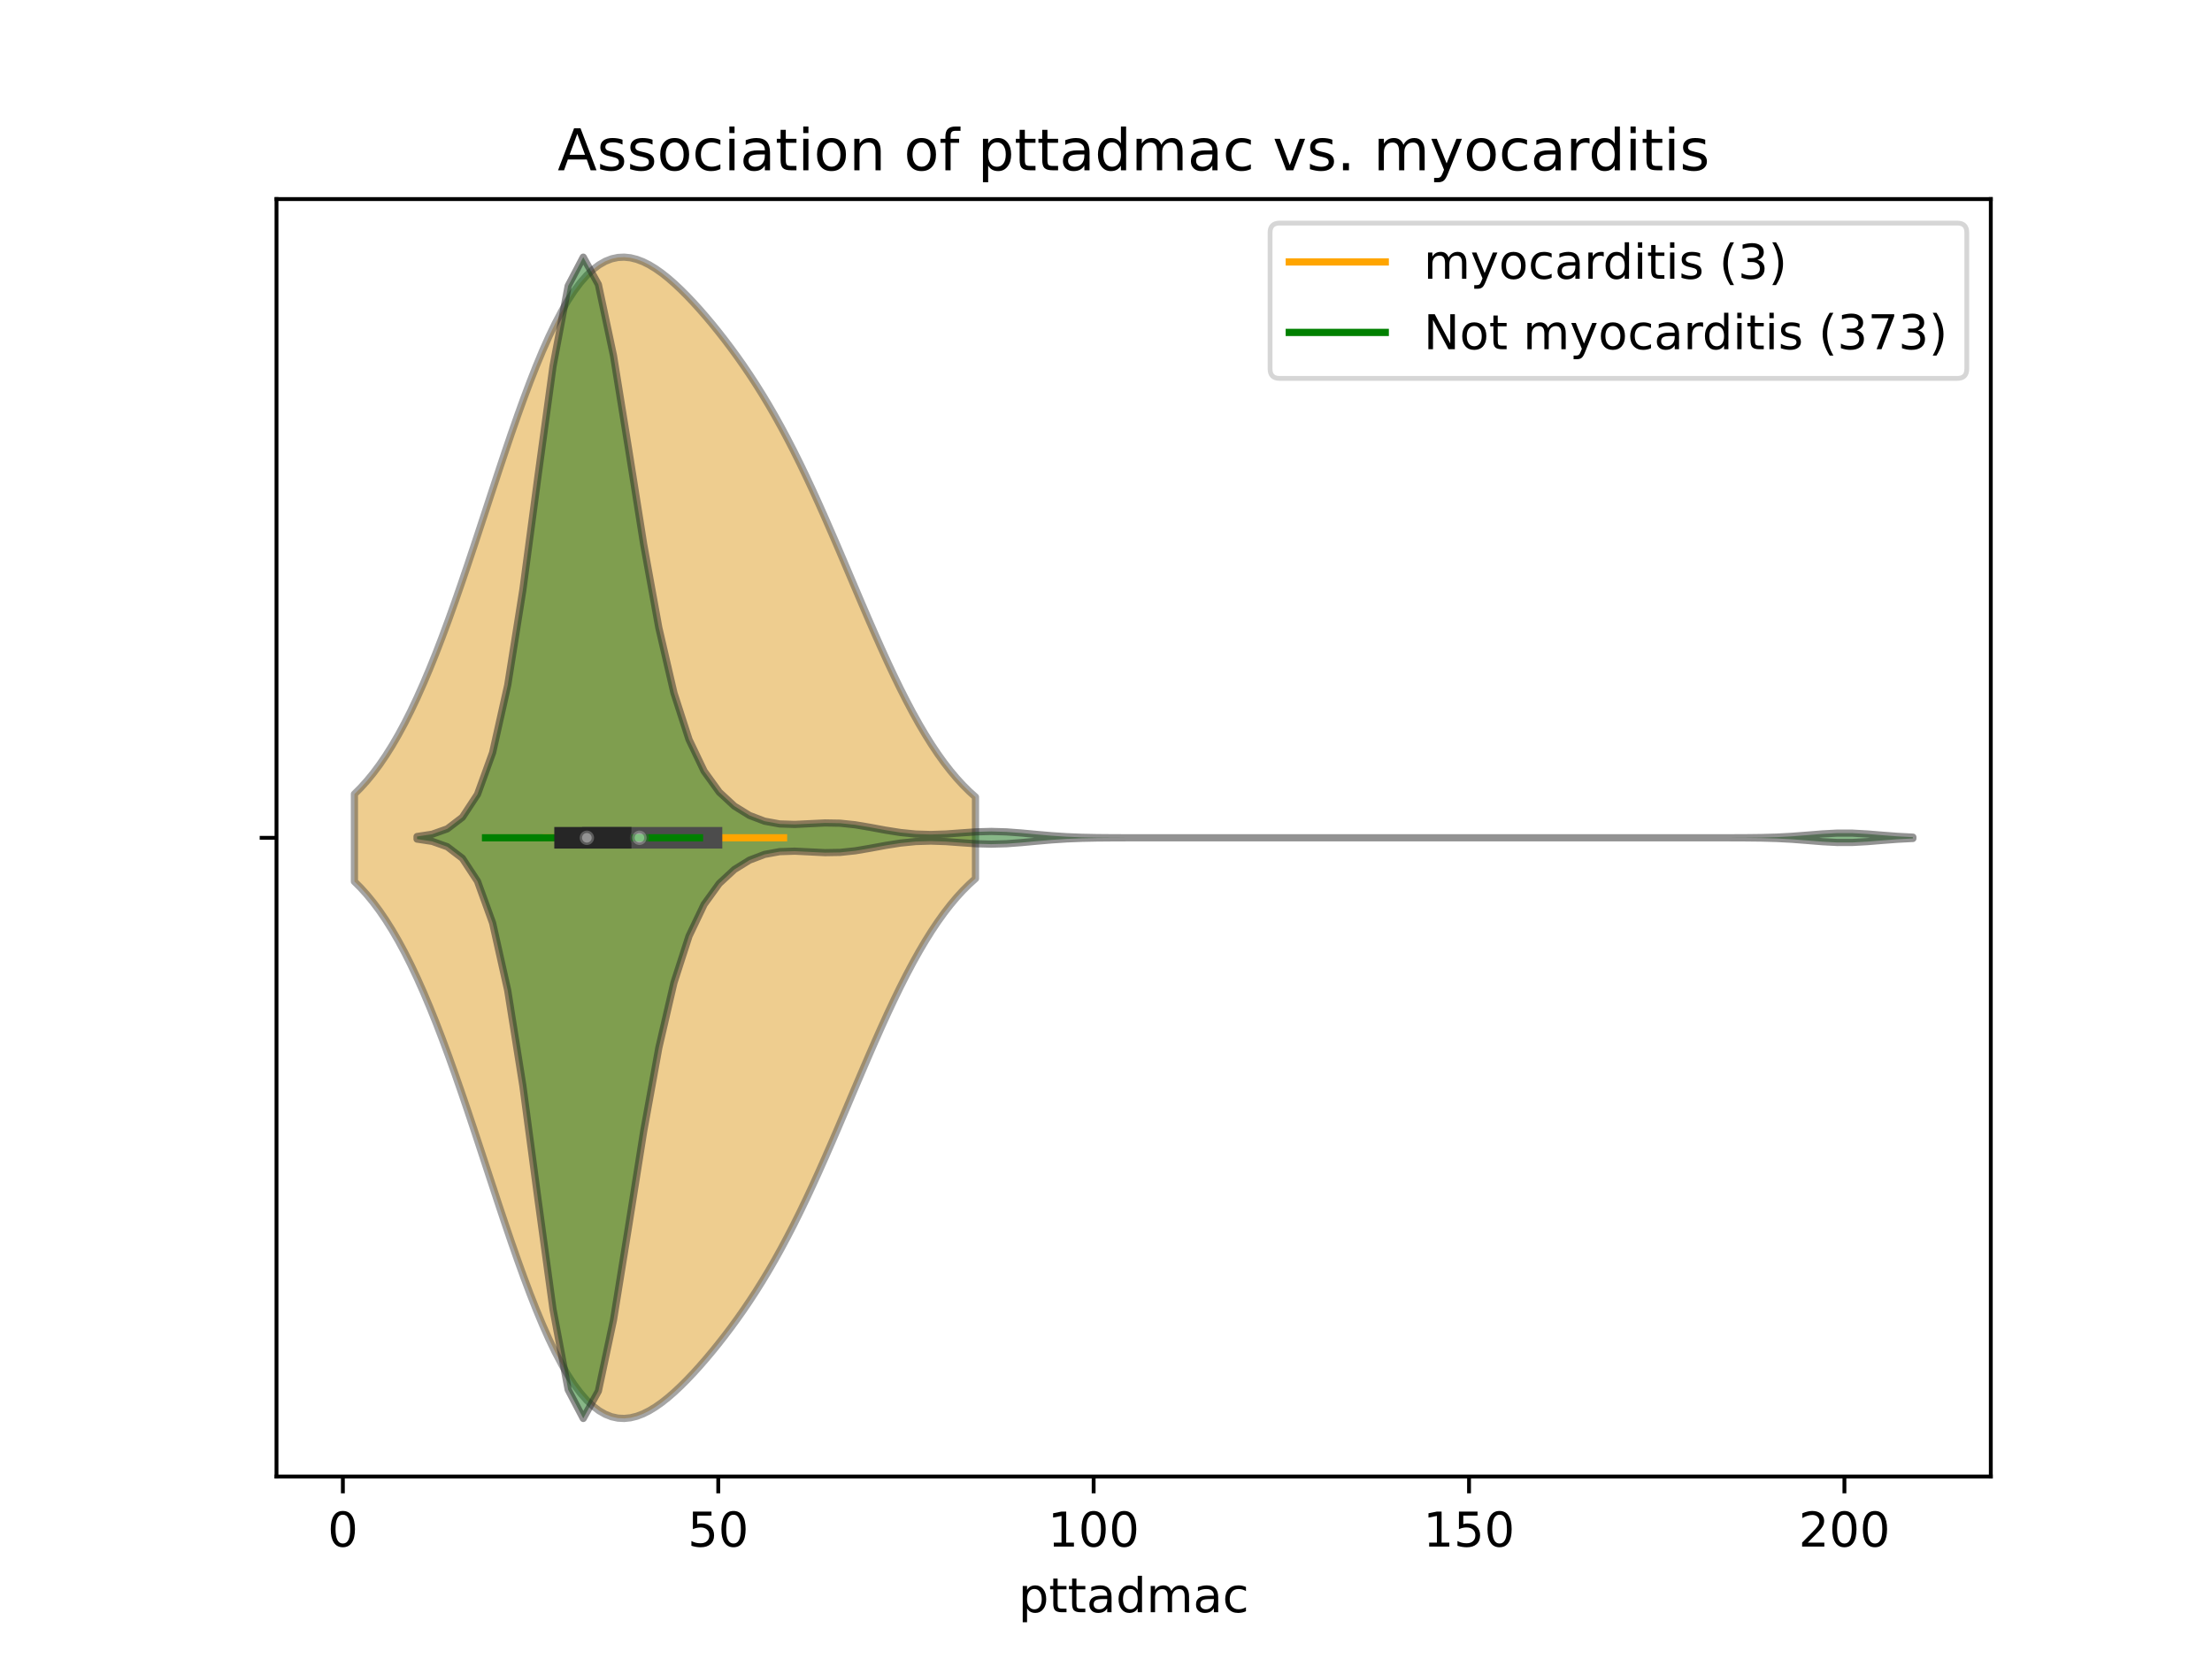 <?xml version="1.0" encoding="utf-8" standalone="no"?>
<!DOCTYPE svg PUBLIC "-//W3C//DTD SVG 1.1//EN"
  "http://www.w3.org/Graphics/SVG/1.1/DTD/svg11.dtd">
<!-- Created with matplotlib (https://matplotlib.org/) -->
<svg height="345.6pt" version="1.1" viewBox="0 0 460.8 345.6" width="460.8pt" xmlns="http://www.w3.org/2000/svg" xmlns:xlink="http://www.w3.org/1999/xlink">
 <defs>
  <style type="text/css">
*{stroke-linecap:butt;stroke-linejoin:round;}
  </style>
 </defs>
 <g id="figure_1">
  <g id="patch_1">
   <path d="M 0 345.6 
L 460.8 345.6 
L 460.8 0 
L 0 0 
z
" style="fill:#ffffff;"/>
  </g>
  <g id="axes_1">
   <g id="patch_2">
    <path d="M 57.6 307.584 
L 414.72 307.584 
L 414.72 41.472 
L 57.6 41.472 
z
" style="fill:#ffffff;"/>
   </g>
   <g id="PolyCollection_1">
    <defs>
     <path d="M 73.833 -161.962 
L 73.833 -180.182 
L 75.14 -181.489 
L 76.446 -182.937 
L 77.753 -184.532 
L 79.06 -186.283 
L 80.367 -188.195 
L 81.674 -190.272 
L 82.981 -192.519 
L 84.288 -194.938 
L 85.594 -197.529 
L 86.901 -200.29 
L 88.208 -203.22 
L 89.515 -206.311 
L 90.822 -209.559 
L 92.129 -212.951 
L 93.436 -216.478 
L 94.742 -220.126 
L 96.049 -223.878 
L 97.356 -227.718 
L 98.663 -231.625 
L 99.97 -235.579 
L 101.277 -239.558 
L 102.584 -243.538 
L 103.89 -247.496 
L 105.197 -251.406 
L 106.504 -255.245 
L 107.811 -258.988 
L 109.118 -262.611 
L 110.425 -266.093 
L 111.732 -269.411 
L 113.038 -272.546 
L 114.345 -275.481 
L 115.652 -278.2 
L 116.959 -280.69 
L 118.266 -282.94 
L 119.573 -284.943 
L 120.88 -286.694 
L 122.186 -288.19 
L 123.493 -289.433 
L 124.8 -290.425 
L 126.107 -291.171 
L 127.414 -291.681 
L 128.721 -291.964 
L 130.028 -292.032 
L 131.334 -291.898 
L 132.641 -291.576 
L 133.948 -291.081 
L 135.255 -290.428 
L 136.562 -289.633 
L 137.869 -288.71 
L 139.176 -287.674 
L 140.482 -286.537 
L 141.789 -285.311 
L 143.096 -284.007 
L 144.403 -282.631 
L 145.71 -281.191 
L 147.017 -279.692 
L 148.324 -278.136 
L 149.63 -276.524 
L 150.937 -274.855 
L 152.244 -273.128 
L 153.551 -271.339 
L 154.858 -269.484 
L 156.165 -267.558 
L 157.472 -265.556 
L 158.778 -263.474 
L 160.085 -261.306 
L 161.392 -259.05 
L 162.699 -256.702 
L 164.006 -254.261 
L 165.313 -251.728 
L 166.62 -249.104 
L 167.926 -246.392 
L 169.233 -243.599 
L 170.54 -240.73 
L 171.847 -237.797 
L 173.154 -234.807 
L 174.461 -231.775 
L 175.768 -228.712 
L 177.074 -225.633 
L 178.381 -222.552 
L 179.688 -219.485 
L 180.995 -216.446 
L 182.302 -213.452 
L 183.609 -210.515 
L 184.916 -207.649 
L 186.222 -204.868 
L 187.529 -202.182 
L 188.836 -199.602 
L 190.143 -197.137 
L 191.45 -194.793 
L 192.757 -192.576 
L 194.064 -190.489 
L 195.37 -188.536 
L 196.677 -186.717 
L 197.984 -185.031 
L 199.291 -183.477 
L 200.598 -182.051 
L 201.905 -180.749 
L 203.212 -179.567 
L 203.212 -162.577 
L 203.212 -162.577 
L 201.905 -161.395 
L 200.598 -160.093 
L 199.291 -158.667 
L 197.984 -157.113 
L 196.677 -155.427 
L 195.37 -153.608 
L 194.064 -151.655 
L 192.757 -149.568 
L 191.45 -147.351 
L 190.143 -145.007 
L 188.836 -142.542 
L 187.529 -139.962 
L 186.222 -137.276 
L 184.916 -134.495 
L 183.609 -131.629 
L 182.302 -128.692 
L 180.995 -125.698 
L 179.688 -122.659 
L 178.381 -119.592 
L 177.074 -116.511 
L 175.768 -113.432 
L 174.461 -110.369 
L 173.154 -107.337 
L 171.847 -104.347 
L 170.54 -101.414 
L 169.233 -98.545 
L 167.926 -95.752 
L 166.62 -93.04 
L 165.313 -90.416 
L 164.006 -87.883 
L 162.699 -85.442 
L 161.392 -83.094 
L 160.085 -80.838 
L 158.778 -78.67 
L 157.472 -76.588 
L 156.165 -74.586 
L 154.858 -72.66 
L 153.551 -70.805 
L 152.244 -69.016 
L 150.937 -67.289 
L 149.63 -65.62 
L 148.324 -64.008 
L 147.017 -62.452 
L 145.71 -60.953 
L 144.403 -59.513 
L 143.096 -58.137 
L 141.789 -56.833 
L 140.482 -55.607 
L 139.176 -54.47 
L 137.869 -53.434 
L 136.562 -52.511 
L 135.255 -51.716 
L 133.948 -51.063 
L 132.641 -50.568 
L 131.334 -50.246 
L 130.028 -50.112 
L 128.721 -50.18 
L 127.414 -50.463 
L 126.107 -50.973 
L 124.8 -51.719 
L 123.493 -52.711 
L 122.186 -53.954 
L 120.88 -55.45 
L 119.573 -57.201 
L 118.266 -59.204 
L 116.959 -61.454 
L 115.652 -63.944 
L 114.345 -66.663 
L 113.038 -69.598 
L 111.732 -72.733 
L 110.425 -76.051 
L 109.118 -79.533 
L 107.811 -83.156 
L 106.504 -86.899 
L 105.197 -90.738 
L 103.89 -94.648 
L 102.584 -98.606 
L 101.277 -102.586 
L 99.97 -106.565 
L 98.663 -110.519 
L 97.356 -114.426 
L 96.049 -118.266 
L 94.742 -122.018 
L 93.436 -125.666 
L 92.129 -129.193 
L 90.822 -132.585 
L 89.515 -135.833 
L 88.208 -138.924 
L 86.901 -141.854 
L 85.594 -144.615 
L 84.288 -147.206 
L 82.981 -149.625 
L 81.674 -151.872 
L 80.367 -153.949 
L 79.06 -155.861 
L 77.753 -157.612 
L 76.446 -159.207 
L 75.14 -160.655 
L 73.833 -161.962 
z
" id="md54df343e8" style="stroke:#4c4c4c;stroke-opacity:0.5;stroke-width:1.5;"/>
    </defs>
    <g clip-path="url(#p591bc60dfe)">
     <use style="fill:#df9c20;fill-opacity:0.5;stroke:#4c4c4c;stroke-opacity:0.5;stroke-width:1.5;" x="0" xlink:href="#md54df343e8" y="345.6"/>
    </g>
   </g>
   <g id="PolyCollection_2">
    <defs>
     <path d="M 86.881 -170.805 
L 86.881 -171.339 
L 90.029 -171.815 
L 93.176 -172.932 
L 96.324 -175.339 
L 99.471 -180.127 
L 102.619 -188.814 
L 105.766 -202.871 
L 108.914 -222.676 
L 112.062 -246.325 
L 115.209 -269.343 
L 118.357 -286.037 
L 121.504 -292.032 
L 124.652 -286.34 
L 127.799 -271.524 
L 130.947 -252.045 
L 134.094 -232.192 
L 137.242 -214.843 
L 140.389 -201.276 
L 143.537 -191.538 
L 146.684 -184.95 
L 149.832 -180.591 
L 152.98 -177.677 
L 156.127 -175.731 
L 159.275 -174.532 
L 162.422 -173.957 
L 165.57 -173.856 
L 168.717 -174.01 
L 171.865 -174.165 
L 175.012 -174.112 
L 178.16 -173.781 
L 181.307 -173.247 
L 184.455 -172.664 
L 187.602 -172.169 
L 190.75 -171.853 
L 193.897 -171.755 
L 197.045 -171.861 
L 200.193 -172.09 
L 203.34 -172.308 
L 206.488 -172.396 
L 209.635 -172.305 
L 212.783 -172.071 
L 215.93 -171.778 
L 219.078 -171.505 
L 222.225 -171.301 
L 225.373 -171.176 
L 228.52 -171.111 
L 231.668 -171.085 
L 234.815 -171.075 
L 237.963 -171.073 
L 241.111 -171.072 
L 244.258 -171.072 
L 247.406 -171.072 
L 250.553 -171.072 
L 253.701 -171.072 
L 256.848 -171.072 
L 259.996 -171.072 
L 263.143 -171.072 
L 266.291 -171.072 
L 269.438 -171.072 
L 272.586 -171.072 
L 275.733 -171.072 
L 278.881 -171.072 
L 282.028 -171.072 
L 285.176 -171.072 
L 288.324 -171.072 
L 291.471 -171.072 
L 294.619 -171.072 
L 297.766 -171.072 
L 300.914 -171.072 
L 304.061 -171.072 
L 307.209 -171.072 
L 310.356 -171.072 
L 313.504 -171.072 
L 316.651 -171.072 
L 319.799 -171.072 
L 322.946 -171.072 
L 326.094 -171.072 
L 329.241 -171.072 
L 332.389 -171.072 
L 335.537 -171.072 
L 338.684 -171.072 
L 341.832 -171.072 
L 344.979 -171.072 
L 348.127 -171.072 
L 351.274 -171.072 
L 354.422 -171.072 
L 357.569 -171.073 
L 360.717 -171.076 
L 363.864 -171.089 
L 367.012 -171.126 
L 370.159 -171.214 
L 373.307 -171.38 
L 376.455 -171.622 
L 379.602 -171.879 
L 382.75 -172.047 
L 385.897 -172.041 
L 389.045 -171.865 
L 392.192 -171.606 
L 395.34 -171.368 
L 398.487 -171.207 
L 398.487 -170.937 
L 398.487 -170.937 
L 395.34 -170.776 
L 392.192 -170.538 
L 389.045 -170.279 
L 385.897 -170.103 
L 382.75 -170.097 
L 379.602 -170.265 
L 376.455 -170.522 
L 373.307 -170.764 
L 370.159 -170.93 
L 367.012 -171.018 
L 363.864 -171.055 
L 360.717 -171.068 
L 357.569 -171.071 
L 354.422 -171.072 
L 351.274 -171.072 
L 348.127 -171.072 
L 344.979 -171.072 
L 341.832 -171.072 
L 338.684 -171.072 
L 335.537 -171.072 
L 332.389 -171.072 
L 329.241 -171.072 
L 326.094 -171.072 
L 322.946 -171.072 
L 319.799 -171.072 
L 316.651 -171.072 
L 313.504 -171.072 
L 310.356 -171.072 
L 307.209 -171.072 
L 304.061 -171.072 
L 300.914 -171.072 
L 297.766 -171.072 
L 294.619 -171.072 
L 291.471 -171.072 
L 288.324 -171.072 
L 285.176 -171.072 
L 282.028 -171.072 
L 278.881 -171.072 
L 275.733 -171.072 
L 272.586 -171.072 
L 269.438 -171.072 
L 266.291 -171.072 
L 263.143 -171.072 
L 259.996 -171.072 
L 256.848 -171.072 
L 253.701 -171.072 
L 250.553 -171.072 
L 247.406 -171.072 
L 244.258 -171.072 
L 241.111 -171.072 
L 237.963 -171.071 
L 234.815 -171.069 
L 231.668 -171.059 
L 228.52 -171.033 
L 225.373 -170.968 
L 222.225 -170.843 
L 219.078 -170.639 
L 215.93 -170.366 
L 212.783 -170.073 
L 209.635 -169.839 
L 206.488 -169.748 
L 203.34 -169.836 
L 200.193 -170.054 
L 197.045 -170.283 
L 193.897 -170.389 
L 190.75 -170.291 
L 187.602 -169.975 
L 184.455 -169.48 
L 181.307 -168.897 
L 178.16 -168.363 
L 175.012 -168.032 
L 171.865 -167.979 
L 168.717 -168.134 
L 165.57 -168.288 
L 162.422 -168.187 
L 159.275 -167.612 
L 156.127 -166.413 
L 152.98 -164.467 
L 149.832 -161.553 
L 146.684 -157.194 
L 143.537 -150.606 
L 140.389 -140.868 
L 137.242 -127.301 
L 134.094 -109.952 
L 130.947 -90.099 
L 127.799 -70.62 
L 124.652 -55.804 
L 121.504 -50.112 
L 118.357 -56.107 
L 115.209 -72.801 
L 112.062 -95.819 
L 108.914 -119.468 
L 105.766 -139.273 
L 102.619 -153.33 
L 99.471 -162.017 
L 96.324 -166.805 
L 93.176 -169.212 
L 90.029 -170.329 
L 86.881 -170.805 
z
" id="m941d2f1d43" style="stroke:#262626;stroke-opacity:0.5;stroke-width:1.5;"/>
    </defs>
    <g clip-path="url(#p591bc60dfe)">
     <use style="fill:#107010;fill-opacity:0.5;stroke:#262626;stroke-opacity:0.5;stroke-width:1.5;" x="0" xlink:href="#m941d2f1d43" y="345.6"/>
    </g>
   </g>
   <g id="matplotlib.axis_1">
    <g id="xtick_1">
     <g id="line2d_1">
      <defs>
       <path d="M 0 0 
L 0 3.5 
" id="md727bd7fda" style="stroke:#000000;stroke-width:0.8;"/>
      </defs>
      <g>
       <use style="stroke:#000000;stroke-width:0.8;" x="71.427" xlink:href="#md727bd7fda" y="307.584"/>
      </g>
     </g>
     <g id="text_1">
      <!-- 0 -->
      <defs>
       <path d="M 31.781 66.406 
Q 24.172 66.406 20.328 58.906 
Q 16.5 51.422 16.5 36.375 
Q 16.5 21.391 20.328 13.891 
Q 24.172 6.391 31.781 6.391 
Q 39.453 6.391 43.281 13.891 
Q 47.125 21.391 47.125 36.375 
Q 47.125 51.422 43.281 58.906 
Q 39.453 66.406 31.781 66.406 
z
M 31.781 74.219 
Q 44.047 74.219 50.516 64.516 
Q 56.984 54.828 56.984 36.375 
Q 56.984 17.969 50.516 8.266 
Q 44.047 -1.422 31.781 -1.422 
Q 19.531 -1.422 13.062 8.266 
Q 6.594 17.969 6.594 36.375 
Q 6.594 54.828 13.062 64.516 
Q 19.531 74.219 31.781 74.219 
z
" id="DejaVuSans-48"/>
      </defs>
      <g transform="translate(68.246 322.182)scale(0.1 -0.1)">
       <use xlink:href="#DejaVuSans-48"/>
      </g>
     </g>
    </g>
    <g id="xtick_2">
     <g id="line2d_2">
      <g>
       <use style="stroke:#000000;stroke-width:0.8;" x="149.627" xlink:href="#md727bd7fda" y="307.584"/>
      </g>
     </g>
     <g id="text_2">
      <!-- 50 -->
      <defs>
       <path d="M 10.797 72.906 
L 49.516 72.906 
L 49.516 64.594 
L 19.828 64.594 
L 19.828 46.734 
Q 21.969 47.469 24.109 47.828 
Q 26.266 48.188 28.422 48.188 
Q 40.625 48.188 47.75 41.5 
Q 54.891 34.812 54.891 23.391 
Q 54.891 11.625 47.562 5.094 
Q 40.234 -1.422 26.906 -1.422 
Q 22.312 -1.422 17.547 -0.641 
Q 12.797 0.141 7.719 1.703 
L 7.719 11.625 
Q 12.109 9.234 16.797 8.062 
Q 21.484 6.891 26.703 6.891 
Q 35.156 6.891 40.078 11.328 
Q 45.016 15.766 45.016 23.391 
Q 45.016 31 40.078 35.438 
Q 35.156 39.891 26.703 39.891 
Q 22.75 39.891 18.812 39.016 
Q 14.891 38.141 10.797 36.281 
z
" id="DejaVuSans-53"/>
      </defs>
      <g transform="translate(143.264 322.182)scale(0.1 -0.1)">
       <use xlink:href="#DejaVuSans-53"/>
       <use x="63.623" xlink:href="#DejaVuSans-48"/>
      </g>
     </g>
    </g>
    <g id="xtick_3">
     <g id="line2d_3">
      <g>
       <use style="stroke:#000000;stroke-width:0.8;" x="227.826" xlink:href="#md727bd7fda" y="307.584"/>
      </g>
     </g>
     <g id="text_3">
      <!-- 100 -->
      <defs>
       <path d="M 12.406 8.297 
L 28.516 8.297 
L 28.516 63.922 
L 10.984 60.406 
L 10.984 69.391 
L 28.422 72.906 
L 38.281 72.906 
L 38.281 8.297 
L 54.391 8.297 
L 54.391 0 
L 12.406 0 
z
" id="DejaVuSans-49"/>
      </defs>
      <g transform="translate(218.282 322.182)scale(0.1 -0.1)">
       <use xlink:href="#DejaVuSans-49"/>
       <use x="63.623" xlink:href="#DejaVuSans-48"/>
       <use x="127.246" xlink:href="#DejaVuSans-48"/>
      </g>
     </g>
    </g>
    <g id="xtick_4">
     <g id="line2d_4">
      <g>
       <use style="stroke:#000000;stroke-width:0.8;" x="306.026" xlink:href="#md727bd7fda" y="307.584"/>
      </g>
     </g>
     <g id="text_4">
      <!-- 150 -->
      <g transform="translate(296.482 322.182)scale(0.1 -0.1)">
       <use xlink:href="#DejaVuSans-49"/>
       <use x="63.623" xlink:href="#DejaVuSans-53"/>
       <use x="127.246" xlink:href="#DejaVuSans-48"/>
      </g>
     </g>
    </g>
    <g id="xtick_5">
     <g id="line2d_5">
      <g>
       <use style="stroke:#000000;stroke-width:0.8;" x="384.226" xlink:href="#md727bd7fda" y="307.584"/>
      </g>
     </g>
     <g id="text_5">
      <!-- 200 -->
      <defs>
       <path d="M 19.188 8.297 
L 53.609 8.297 
L 53.609 0 
L 7.328 0 
L 7.328 8.297 
Q 12.938 14.109 22.625 23.891 
Q 32.328 33.688 34.812 36.531 
Q 39.547 41.844 41.422 45.531 
Q 43.312 49.219 43.312 52.781 
Q 43.312 58.594 39.234 62.25 
Q 35.156 65.922 28.609 65.922 
Q 23.969 65.922 18.812 64.312 
Q 13.672 62.703 7.812 59.422 
L 7.812 69.391 
Q 13.766 71.781 18.938 73 
Q 24.125 74.219 28.422 74.219 
Q 39.75 74.219 46.484 68.547 
Q 53.219 62.891 53.219 53.422 
Q 53.219 48.922 51.531 44.891 
Q 49.859 40.875 45.406 35.406 
Q 44.188 33.984 37.641 27.219 
Q 31.109 20.453 19.188 8.297 
z
" id="DejaVuSans-50"/>
      </defs>
      <g transform="translate(374.682 322.182)scale(0.1 -0.1)">
       <use xlink:href="#DejaVuSans-50"/>
       <use x="63.623" xlink:href="#DejaVuSans-48"/>
       <use x="127.246" xlink:href="#DejaVuSans-48"/>
      </g>
     </g>
    </g>
    <g id="text_6">
     <!-- pttadmac -->
     <defs>
      <path d="M 18.109 8.203 
L 18.109 -20.797 
L 9.078 -20.797 
L 9.078 54.688 
L 18.109 54.688 
L 18.109 46.391 
Q 20.953 51.266 25.266 53.625 
Q 29.594 56 35.594 56 
Q 45.562 56 51.781 48.094 
Q 58.016 40.188 58.016 27.297 
Q 58.016 14.406 51.781 6.484 
Q 45.562 -1.422 35.594 -1.422 
Q 29.594 -1.422 25.266 0.953 
Q 20.953 3.328 18.109 8.203 
z
M 48.688 27.297 
Q 48.688 37.203 44.609 42.844 
Q 40.531 48.484 33.406 48.484 
Q 26.266 48.484 22.188 42.844 
Q 18.109 37.203 18.109 27.297 
Q 18.109 17.391 22.188 11.75 
Q 26.266 6.109 33.406 6.109 
Q 40.531 6.109 44.609 11.75 
Q 48.688 17.391 48.688 27.297 
z
" id="DejaVuSans-112"/>
      <path d="M 18.312 70.219 
L 18.312 54.688 
L 36.812 54.688 
L 36.812 47.703 
L 18.312 47.703 
L 18.312 18.016 
Q 18.312 11.328 20.141 9.422 
Q 21.969 7.516 27.594 7.516 
L 36.812 7.516 
L 36.812 0 
L 27.594 0 
Q 17.188 0 13.234 3.875 
Q 9.281 7.766 9.281 18.016 
L 9.281 47.703 
L 2.688 47.703 
L 2.688 54.688 
L 9.281 54.688 
L 9.281 70.219 
z
" id="DejaVuSans-116"/>
      <path d="M 34.281 27.484 
Q 23.391 27.484 19.188 25 
Q 14.984 22.516 14.984 16.5 
Q 14.984 11.719 18.141 8.906 
Q 21.297 6.109 26.703 6.109 
Q 34.188 6.109 38.703 11.406 
Q 43.219 16.703 43.219 25.484 
L 43.219 27.484 
z
M 52.203 31.203 
L 52.203 0 
L 43.219 0 
L 43.219 8.297 
Q 40.141 3.328 35.547 0.953 
Q 30.953 -1.422 24.312 -1.422 
Q 15.922 -1.422 10.953 3.297 
Q 6 8.016 6 15.922 
Q 6 25.141 12.172 29.828 
Q 18.359 34.516 30.609 34.516 
L 43.219 34.516 
L 43.219 35.406 
Q 43.219 41.609 39.141 45 
Q 35.062 48.391 27.688 48.391 
Q 23 48.391 18.547 47.266 
Q 14.109 46.141 10.016 43.891 
L 10.016 52.203 
Q 14.938 54.109 19.578 55.047 
Q 24.219 56 28.609 56 
Q 40.484 56 46.344 49.844 
Q 52.203 43.703 52.203 31.203 
z
" id="DejaVuSans-97"/>
      <path d="M 45.406 46.391 
L 45.406 75.984 
L 54.391 75.984 
L 54.391 0 
L 45.406 0 
L 45.406 8.203 
Q 42.578 3.328 38.25 0.953 
Q 33.938 -1.422 27.875 -1.422 
Q 17.969 -1.422 11.734 6.484 
Q 5.516 14.406 5.516 27.297 
Q 5.516 40.188 11.734 48.094 
Q 17.969 56 27.875 56 
Q 33.938 56 38.25 53.625 
Q 42.578 51.266 45.406 46.391 
z
M 14.797 27.297 
Q 14.797 17.391 18.875 11.75 
Q 22.953 6.109 30.078 6.109 
Q 37.203 6.109 41.297 11.75 
Q 45.406 17.391 45.406 27.297 
Q 45.406 37.203 41.297 42.844 
Q 37.203 48.484 30.078 48.484 
Q 22.953 48.484 18.875 42.844 
Q 14.797 37.203 14.797 27.297 
z
" id="DejaVuSans-100"/>
      <path d="M 52 44.188 
Q 55.375 50.25 60.062 53.125 
Q 64.75 56 71.094 56 
Q 79.641 56 84.281 50.016 
Q 88.922 44.047 88.922 33.016 
L 88.922 0 
L 79.891 0 
L 79.891 32.719 
Q 79.891 40.578 77.094 44.375 
Q 74.312 48.188 68.609 48.188 
Q 61.625 48.188 57.562 43.547 
Q 53.516 38.922 53.516 30.906 
L 53.516 0 
L 44.484 0 
L 44.484 32.719 
Q 44.484 40.625 41.703 44.406 
Q 38.922 48.188 33.109 48.188 
Q 26.219 48.188 22.156 43.531 
Q 18.109 38.875 18.109 30.906 
L 18.109 0 
L 9.078 0 
L 9.078 54.688 
L 18.109 54.688 
L 18.109 46.188 
Q 21.188 51.219 25.484 53.609 
Q 29.781 56 35.688 56 
Q 41.656 56 45.828 52.969 
Q 50 49.953 52 44.188 
z
" id="DejaVuSans-109"/>
      <path d="M 48.781 52.594 
L 48.781 44.188 
Q 44.969 46.297 41.141 47.344 
Q 37.312 48.391 33.406 48.391 
Q 24.656 48.391 19.812 42.844 
Q 14.984 37.312 14.984 27.297 
Q 14.984 17.281 19.812 11.734 
Q 24.656 6.203 33.406 6.203 
Q 37.312 6.203 41.141 7.25 
Q 44.969 8.297 48.781 10.406 
L 48.781 2.094 
Q 45.016 0.344 40.984 -0.531 
Q 36.969 -1.422 32.422 -1.422 
Q 20.062 -1.422 12.781 6.344 
Q 5.516 14.109 5.516 27.297 
Q 5.516 40.672 12.859 48.328 
Q 20.219 56 33.016 56 
Q 37.156 56 41.109 55.141 
Q 45.062 54.297 48.781 52.594 
z
" id="DejaVuSans-99"/>
     </defs>
     <g transform="translate(212.144 335.861)scale(0.1 -0.1)">
      <use xlink:href="#DejaVuSans-112"/>
      <use x="63.477" xlink:href="#DejaVuSans-116"/>
      <use x="102.686" xlink:href="#DejaVuSans-116"/>
      <use x="141.895" xlink:href="#DejaVuSans-97"/>
      <use x="203.174" xlink:href="#DejaVuSans-100"/>
      <use x="266.65" xlink:href="#DejaVuSans-109"/>
      <use x="364.062" xlink:href="#DejaVuSans-97"/>
      <use x="425.342" xlink:href="#DejaVuSans-99"/>
     </g>
    </g>
   </g>
   <g id="matplotlib.axis_2">
    <g id="ytick_1">
     <g id="line2d_6">
      <defs>
       <path d="M 0 0 
L -3.5 0 
" id="m8b8ba92235" style="stroke:#000000;stroke-width:0.8;"/>
      </defs>
      <g>
       <use style="stroke:#000000;stroke-width:0.8;" x="57.6" xlink:href="#m8b8ba92235" y="174.528"/>
      </g>
     </g>
    </g>
   </g>
   <g id="line2d_7">
    <path clip-path="url(#p591bc60dfe)" d="M 113.811 174.528 
L 163.233 174.528 
" style="fill:none;stroke:#ffa500;stroke-linecap:square;stroke-width:1.5;"/>
   </g>
   <g id="line2d_8">
    <path clip-path="url(#p591bc60dfe)" d="M 123.508 174.528 
L 148.219 174.528 
" style="fill:none;stroke:#4c4c4c;stroke-linecap:square;stroke-width:4.5;"/>
   </g>
   <g id="line2d_9">
    <path clip-path="url(#p591bc60dfe)" d="M 101.143 174.528 
L 145.717 174.528 
" style="fill:none;stroke:#008000;stroke-linecap:square;stroke-width:1.5;"/>
   </g>
   <g id="line2d_10">
    <path clip-path="url(#p591bc60dfe)" d="M 117.721 174.528 
L 129.295 174.528 
" style="fill:none;stroke:#262626;stroke-linecap:square;stroke-width:4.5;"/>
   </g>
   <g id="patch_3">
    <path d="M 57.6 307.584 
L 57.6 41.472 
" style="fill:none;stroke:#000000;stroke-linecap:square;stroke-linejoin:miter;stroke-width:0.8;"/>
   </g>
   <g id="patch_4">
    <path d="M 414.72 307.584 
L 414.72 41.472 
" style="fill:none;stroke:#000000;stroke-linecap:square;stroke-linejoin:miter;stroke-width:0.8;"/>
   </g>
   <g id="patch_5">
    <path d="M 57.6 307.584 
L 414.72 307.584 
" style="fill:none;stroke:#000000;stroke-linecap:square;stroke-linejoin:miter;stroke-width:0.8;"/>
   </g>
   <g id="patch_6">
    <path d="M 57.6 41.472 
L 414.72 41.472 
" style="fill:none;stroke:#000000;stroke-linecap:square;stroke-linejoin:miter;stroke-width:0.8;"/>
   </g>
   <g id="PathCollection_1">
    <defs>
     <path d="M 0 1.5 
C 0.398 1.5 0.779 1.342 1.061 1.061 
C 1.342 0.779 1.5 0.398 1.5 0 
C 1.5 -0.398 1.342 -0.779 1.061 -1.061 
C 0.779 -1.342 0.398 -1.5 0 -1.5 
C -0.398 -1.5 -0.779 -1.342 -1.061 -1.061 
C -1.342 -0.779 -1.5 -0.398 -1.5 0 
C -1.5 0.398 -1.342 0.779 -1.061 1.061 
C -0.779 1.342 -0.398 1.5 0 1.5 
z
" id="m08dca30fc8" style="stroke:#4c4c4c;stroke-opacity:0.5;"/>
    </defs>
    <g clip-path="url(#p591bc60dfe)">
     <use style="fill:#ffffff;fill-opacity:0.5;stroke:#4c4c4c;stroke-opacity:0.5;" x="133.205" xlink:href="#m08dca30fc8" y="174.528"/>
    </g>
   </g>
   <g id="PathCollection_2">
    <defs>
     <path d="M 0 1.5 
C 0.398 1.5 0.779 1.342 1.061 1.061 
C 1.342 0.779 1.5 0.398 1.5 0 
C 1.5 -0.398 1.342 -0.779 1.061 -1.061 
C 0.779 -1.342 0.398 -1.5 0 -1.5 
C -0.398 -1.5 -0.779 -1.342 -1.061 -1.061 
C -1.342 -0.779 -1.5 -0.398 -1.5 0 
C -1.5 0.398 -1.342 0.779 -1.061 1.061 
C -0.779 1.342 -0.398 1.5 0 1.5 
z
" id="me0185b55aa" style="stroke:#262626;stroke-opacity:0.5;"/>
    </defs>
    <g clip-path="url(#p591bc60dfe)">
     <use style="fill:#ffffff;fill-opacity:0.5;stroke:#262626;stroke-opacity:0.5;" x="122.257" xlink:href="#me0185b55aa" y="174.528"/>
    </g>
   </g>
   <g id="text_7">
    <!-- Association of pttadmac vs. myocarditis -->
    <defs>
     <path d="M 34.188 63.188 
L 20.797 26.906 
L 47.609 26.906 
z
M 28.609 72.906 
L 39.797 72.906 
L 67.578 0 
L 57.328 0 
L 50.688 18.703 
L 17.828 18.703 
L 11.188 0 
L 0.781 0 
z
" id="DejaVuSans-65"/>
     <path d="M 44.281 53.078 
L 44.281 44.578 
Q 40.484 46.531 36.375 47.5 
Q 32.281 48.484 27.875 48.484 
Q 21.188 48.484 17.844 46.438 
Q 14.5 44.391 14.5 40.281 
Q 14.5 37.156 16.891 35.375 
Q 19.281 33.594 26.516 31.984 
L 29.594 31.297 
Q 39.156 29.25 43.188 25.516 
Q 47.219 21.781 47.219 15.094 
Q 47.219 7.469 41.188 3.016 
Q 35.156 -1.422 24.609 -1.422 
Q 20.219 -1.422 15.453 -0.562 
Q 10.688 0.297 5.422 2 
L 5.422 11.281 
Q 10.406 8.688 15.234 7.391 
Q 20.062 6.109 24.812 6.109 
Q 31.156 6.109 34.562 8.281 
Q 37.984 10.453 37.984 14.406 
Q 37.984 18.062 35.516 20.016 
Q 33.062 21.969 24.703 23.781 
L 21.578 24.516 
Q 13.234 26.266 9.516 29.906 
Q 5.812 33.547 5.812 39.891 
Q 5.812 47.609 11.281 51.797 
Q 16.75 56 26.812 56 
Q 31.781 56 36.172 55.266 
Q 40.578 54.547 44.281 53.078 
z
" id="DejaVuSans-115"/>
     <path d="M 30.609 48.391 
Q 23.391 48.391 19.188 42.75 
Q 14.984 37.109 14.984 27.297 
Q 14.984 17.484 19.156 11.844 
Q 23.344 6.203 30.609 6.203 
Q 37.797 6.203 41.984 11.859 
Q 46.188 17.531 46.188 27.297 
Q 46.188 37.016 41.984 42.703 
Q 37.797 48.391 30.609 48.391 
z
M 30.609 56 
Q 42.328 56 49.016 48.375 
Q 55.719 40.766 55.719 27.297 
Q 55.719 13.875 49.016 6.219 
Q 42.328 -1.422 30.609 -1.422 
Q 18.844 -1.422 12.172 6.219 
Q 5.516 13.875 5.516 27.297 
Q 5.516 40.766 12.172 48.375 
Q 18.844 56 30.609 56 
z
" id="DejaVuSans-111"/>
     <path d="M 9.422 54.688 
L 18.406 54.688 
L 18.406 0 
L 9.422 0 
z
M 9.422 75.984 
L 18.406 75.984 
L 18.406 64.594 
L 9.422 64.594 
z
" id="DejaVuSans-105"/>
     <path d="M 54.891 33.016 
L 54.891 0 
L 45.906 0 
L 45.906 32.719 
Q 45.906 40.484 42.875 44.328 
Q 39.844 48.188 33.797 48.188 
Q 26.516 48.188 22.312 43.547 
Q 18.109 38.922 18.109 30.906 
L 18.109 0 
L 9.078 0 
L 9.078 54.688 
L 18.109 54.688 
L 18.109 46.188 
Q 21.344 51.125 25.703 53.562 
Q 30.078 56 35.797 56 
Q 45.219 56 50.047 50.172 
Q 54.891 44.344 54.891 33.016 
z
" id="DejaVuSans-110"/>
     <path id="DejaVuSans-32"/>
     <path d="M 37.109 75.984 
L 37.109 68.5 
L 28.516 68.5 
Q 23.688 68.5 21.797 66.547 
Q 19.922 64.594 19.922 59.516 
L 19.922 54.688 
L 34.719 54.688 
L 34.719 47.703 
L 19.922 47.703 
L 19.922 0 
L 10.891 0 
L 10.891 47.703 
L 2.297 47.703 
L 2.297 54.688 
L 10.891 54.688 
L 10.891 58.5 
Q 10.891 67.625 15.141 71.797 
Q 19.391 75.984 28.609 75.984 
z
" id="DejaVuSans-102"/>
     <path d="M 2.984 54.688 
L 12.5 54.688 
L 29.594 8.797 
L 46.688 54.688 
L 56.203 54.688 
L 35.688 0 
L 23.484 0 
z
" id="DejaVuSans-118"/>
     <path d="M 10.688 12.406 
L 21 12.406 
L 21 0 
L 10.688 0 
z
" id="DejaVuSans-46"/>
     <path d="M 32.172 -5.078 
Q 28.375 -14.844 24.75 -17.812 
Q 21.141 -20.797 15.094 -20.797 
L 7.906 -20.797 
L 7.906 -13.281 
L 13.188 -13.281 
Q 16.891 -13.281 18.938 -11.516 
Q 21 -9.766 23.484 -3.219 
L 25.094 0.875 
L 2.984 54.688 
L 12.5 54.688 
L 29.594 11.922 
L 46.688 54.688 
L 56.203 54.688 
z
" id="DejaVuSans-121"/>
     <path d="M 41.109 46.297 
Q 39.594 47.172 37.812 47.578 
Q 36.031 48 33.891 48 
Q 26.266 48 22.188 43.047 
Q 18.109 38.094 18.109 28.812 
L 18.109 0 
L 9.078 0 
L 9.078 54.688 
L 18.109 54.688 
L 18.109 46.188 
Q 20.953 51.172 25.484 53.578 
Q 30.031 56 36.531 56 
Q 37.453 56 38.578 55.875 
Q 39.703 55.766 41.062 55.516 
z
" id="DejaVuSans-114"/>
    </defs>
    <g transform="translate(116.158 35.472)scale(0.12 -0.12)">
     <use xlink:href="#DejaVuSans-65"/>
     <use x="68.408" xlink:href="#DejaVuSans-115"/>
     <use x="120.508" xlink:href="#DejaVuSans-115"/>
     <use x="172.607" xlink:href="#DejaVuSans-111"/>
     <use x="233.789" xlink:href="#DejaVuSans-99"/>
     <use x="288.77" xlink:href="#DejaVuSans-105"/>
     <use x="316.553" xlink:href="#DejaVuSans-97"/>
     <use x="377.832" xlink:href="#DejaVuSans-116"/>
     <use x="417.041" xlink:href="#DejaVuSans-105"/>
     <use x="444.824" xlink:href="#DejaVuSans-111"/>
     <use x="506.006" xlink:href="#DejaVuSans-110"/>
     <use x="569.385" xlink:href="#DejaVuSans-32"/>
     <use x="601.172" xlink:href="#DejaVuSans-111"/>
     <use x="662.354" xlink:href="#DejaVuSans-102"/>
     <use x="697.559" xlink:href="#DejaVuSans-32"/>
     <use x="729.346" xlink:href="#DejaVuSans-112"/>
     <use x="792.822" xlink:href="#DejaVuSans-116"/>
     <use x="832.031" xlink:href="#DejaVuSans-116"/>
     <use x="871.24" xlink:href="#DejaVuSans-97"/>
     <use x="932.52" xlink:href="#DejaVuSans-100"/>
     <use x="995.996" xlink:href="#DejaVuSans-109"/>
     <use x="1093.408" xlink:href="#DejaVuSans-97"/>
     <use x="1154.688" xlink:href="#DejaVuSans-99"/>
     <use x="1209.668" xlink:href="#DejaVuSans-32"/>
     <use x="1241.455" xlink:href="#DejaVuSans-118"/>
     <use x="1300.635" xlink:href="#DejaVuSans-115"/>
     <use x="1352.734" xlink:href="#DejaVuSans-46"/>
     <use x="1384.521" xlink:href="#DejaVuSans-32"/>
     <use x="1416.309" xlink:href="#DejaVuSans-109"/>
     <use x="1513.721" xlink:href="#DejaVuSans-121"/>
     <use x="1572.9" xlink:href="#DejaVuSans-111"/>
     <use x="1634.082" xlink:href="#DejaVuSans-99"/>
     <use x="1689.062" xlink:href="#DejaVuSans-97"/>
     <use x="1750.342" xlink:href="#DejaVuSans-114"/>
     <use x="1789.705" xlink:href="#DejaVuSans-100"/>
     <use x="1853.182" xlink:href="#DejaVuSans-105"/>
     <use x="1880.965" xlink:href="#DejaVuSans-116"/>
     <use x="1920.174" xlink:href="#DejaVuSans-105"/>
     <use x="1947.957" xlink:href="#DejaVuSans-115"/>
    </g>
   </g>
   <g id="legend_1">
    <g id="patch_7">
     <path d="M 266.578 78.828 
L 407.72 78.828 
Q 409.72 78.828 409.72 76.828 
L 409.72 48.472 
Q 409.72 46.472 407.72 46.472 
L 266.578 46.472 
Q 264.578 46.472 264.578 48.472 
L 264.578 76.828 
Q 264.578 78.828 266.578 78.828 
z
" style="fill:#ffffff;opacity:0.8;stroke:#cccccc;stroke-linejoin:miter;"/>
    </g>
    <g id="line2d_11">
     <path d="M 268.578 54.57 
L 288.578 54.57 
" style="fill:none;stroke:#ffa500;stroke-linecap:square;stroke-width:1.5;"/>
    </g>
    <g id="line2d_12"/>
    <g id="text_8">
     <!-- myocarditis (3) -->
     <defs>
      <path d="M 31 75.875 
Q 24.469 64.656 21.281 53.656 
Q 18.109 42.672 18.109 31.391 
Q 18.109 20.125 21.312 9.062 
Q 24.516 -2 31 -13.188 
L 23.188 -13.188 
Q 15.875 -1.703 12.234 9.375 
Q 8.594 20.453 8.594 31.391 
Q 8.594 42.281 12.203 53.312 
Q 15.828 64.359 23.188 75.875 
z
" id="DejaVuSans-40"/>
      <path d="M 40.578 39.312 
Q 47.656 37.797 51.625 33 
Q 55.609 28.219 55.609 21.188 
Q 55.609 10.406 48.188 4.484 
Q 40.766 -1.422 27.094 -1.422 
Q 22.516 -1.422 17.656 -0.516 
Q 12.797 0.391 7.625 2.203 
L 7.625 11.719 
Q 11.719 9.328 16.594 8.109 
Q 21.484 6.891 26.812 6.891 
Q 36.078 6.891 40.938 10.547 
Q 45.797 14.203 45.797 21.188 
Q 45.797 27.641 41.281 31.266 
Q 36.766 34.906 28.719 34.906 
L 20.219 34.906 
L 20.219 43.016 
L 29.109 43.016 
Q 36.375 43.016 40.234 45.922 
Q 44.094 48.828 44.094 54.297 
Q 44.094 59.906 40.109 62.906 
Q 36.141 65.922 28.719 65.922 
Q 24.656 65.922 20.016 65.031 
Q 15.375 64.156 9.812 62.312 
L 9.812 71.094 
Q 15.438 72.656 20.344 73.438 
Q 25.25 74.219 29.594 74.219 
Q 40.828 74.219 47.359 69.109 
Q 53.906 64.016 53.906 55.328 
Q 53.906 49.266 50.438 45.094 
Q 46.969 40.922 40.578 39.312 
z
" id="DejaVuSans-51"/>
      <path d="M 8.016 75.875 
L 15.828 75.875 
Q 23.141 64.359 26.781 53.312 
Q 30.422 42.281 30.422 31.391 
Q 30.422 20.453 26.781 9.375 
Q 23.141 -1.703 15.828 -13.188 
L 8.016 -13.188 
Q 14.5 -2 17.703 9.062 
Q 20.906 20.125 20.906 31.391 
Q 20.906 42.672 17.703 53.656 
Q 14.5 64.656 8.016 75.875 
z
" id="DejaVuSans-41"/>
     </defs>
     <g transform="translate(296.578 58.07)scale(0.1 -0.1)">
      <use xlink:href="#DejaVuSans-109"/>
      <use x="97.412" xlink:href="#DejaVuSans-121"/>
      <use x="156.592" xlink:href="#DejaVuSans-111"/>
      <use x="217.773" xlink:href="#DejaVuSans-99"/>
      <use x="272.754" xlink:href="#DejaVuSans-97"/>
      <use x="334.033" xlink:href="#DejaVuSans-114"/>
      <use x="373.396" xlink:href="#DejaVuSans-100"/>
      <use x="436.873" xlink:href="#DejaVuSans-105"/>
      <use x="464.656" xlink:href="#DejaVuSans-116"/>
      <use x="503.865" xlink:href="#DejaVuSans-105"/>
      <use x="531.648" xlink:href="#DejaVuSans-115"/>
      <use x="583.748" xlink:href="#DejaVuSans-32"/>
      <use x="615.535" xlink:href="#DejaVuSans-40"/>
      <use x="654.549" xlink:href="#DejaVuSans-51"/>
      <use x="718.172" xlink:href="#DejaVuSans-41"/>
     </g>
    </g>
    <g id="line2d_13">
     <path d="M 268.578 69.249 
L 288.578 69.249 
" style="fill:none;stroke:#008000;stroke-linecap:square;stroke-width:1.5;"/>
    </g>
    <g id="line2d_14"/>
    <g id="text_9">
     <!-- Not myocarditis (373) -->
     <defs>
      <path d="M 9.812 72.906 
L 23.094 72.906 
L 55.422 11.922 
L 55.422 72.906 
L 64.984 72.906 
L 64.984 0 
L 51.703 0 
L 19.391 60.984 
L 19.391 0 
L 9.812 0 
z
" id="DejaVuSans-78"/>
      <path d="M 8.203 72.906 
L 55.078 72.906 
L 55.078 68.703 
L 28.609 0 
L 18.312 0 
L 43.219 64.594 
L 8.203 64.594 
z
" id="DejaVuSans-55"/>
     </defs>
     <g transform="translate(296.578 72.749)scale(0.1 -0.1)">
      <use xlink:href="#DejaVuSans-78"/>
      <use x="74.805" xlink:href="#DejaVuSans-111"/>
      <use x="135.986" xlink:href="#DejaVuSans-116"/>
      <use x="175.195" xlink:href="#DejaVuSans-32"/>
      <use x="206.982" xlink:href="#DejaVuSans-109"/>
      <use x="304.395" xlink:href="#DejaVuSans-121"/>
      <use x="363.574" xlink:href="#DejaVuSans-111"/>
      <use x="424.756" xlink:href="#DejaVuSans-99"/>
      <use x="479.736" xlink:href="#DejaVuSans-97"/>
      <use x="541.016" xlink:href="#DejaVuSans-114"/>
      <use x="580.379" xlink:href="#DejaVuSans-100"/>
      <use x="643.855" xlink:href="#DejaVuSans-105"/>
      <use x="671.639" xlink:href="#DejaVuSans-116"/>
      <use x="710.848" xlink:href="#DejaVuSans-105"/>
      <use x="738.631" xlink:href="#DejaVuSans-115"/>
      <use x="790.73" xlink:href="#DejaVuSans-32"/>
      <use x="822.518" xlink:href="#DejaVuSans-40"/>
      <use x="861.531" xlink:href="#DejaVuSans-51"/>
      <use x="925.154" xlink:href="#DejaVuSans-55"/>
      <use x="988.777" xlink:href="#DejaVuSans-51"/>
      <use x="1052.4" xlink:href="#DejaVuSans-41"/>
     </g>
    </g>
   </g>
  </g>
 </g>
 <defs>
  <clipPath id="p591bc60dfe">
   <rect height="266.112" width="357.12" x="57.6" y="41.472"/>
  </clipPath>
 </defs>
</svg>
